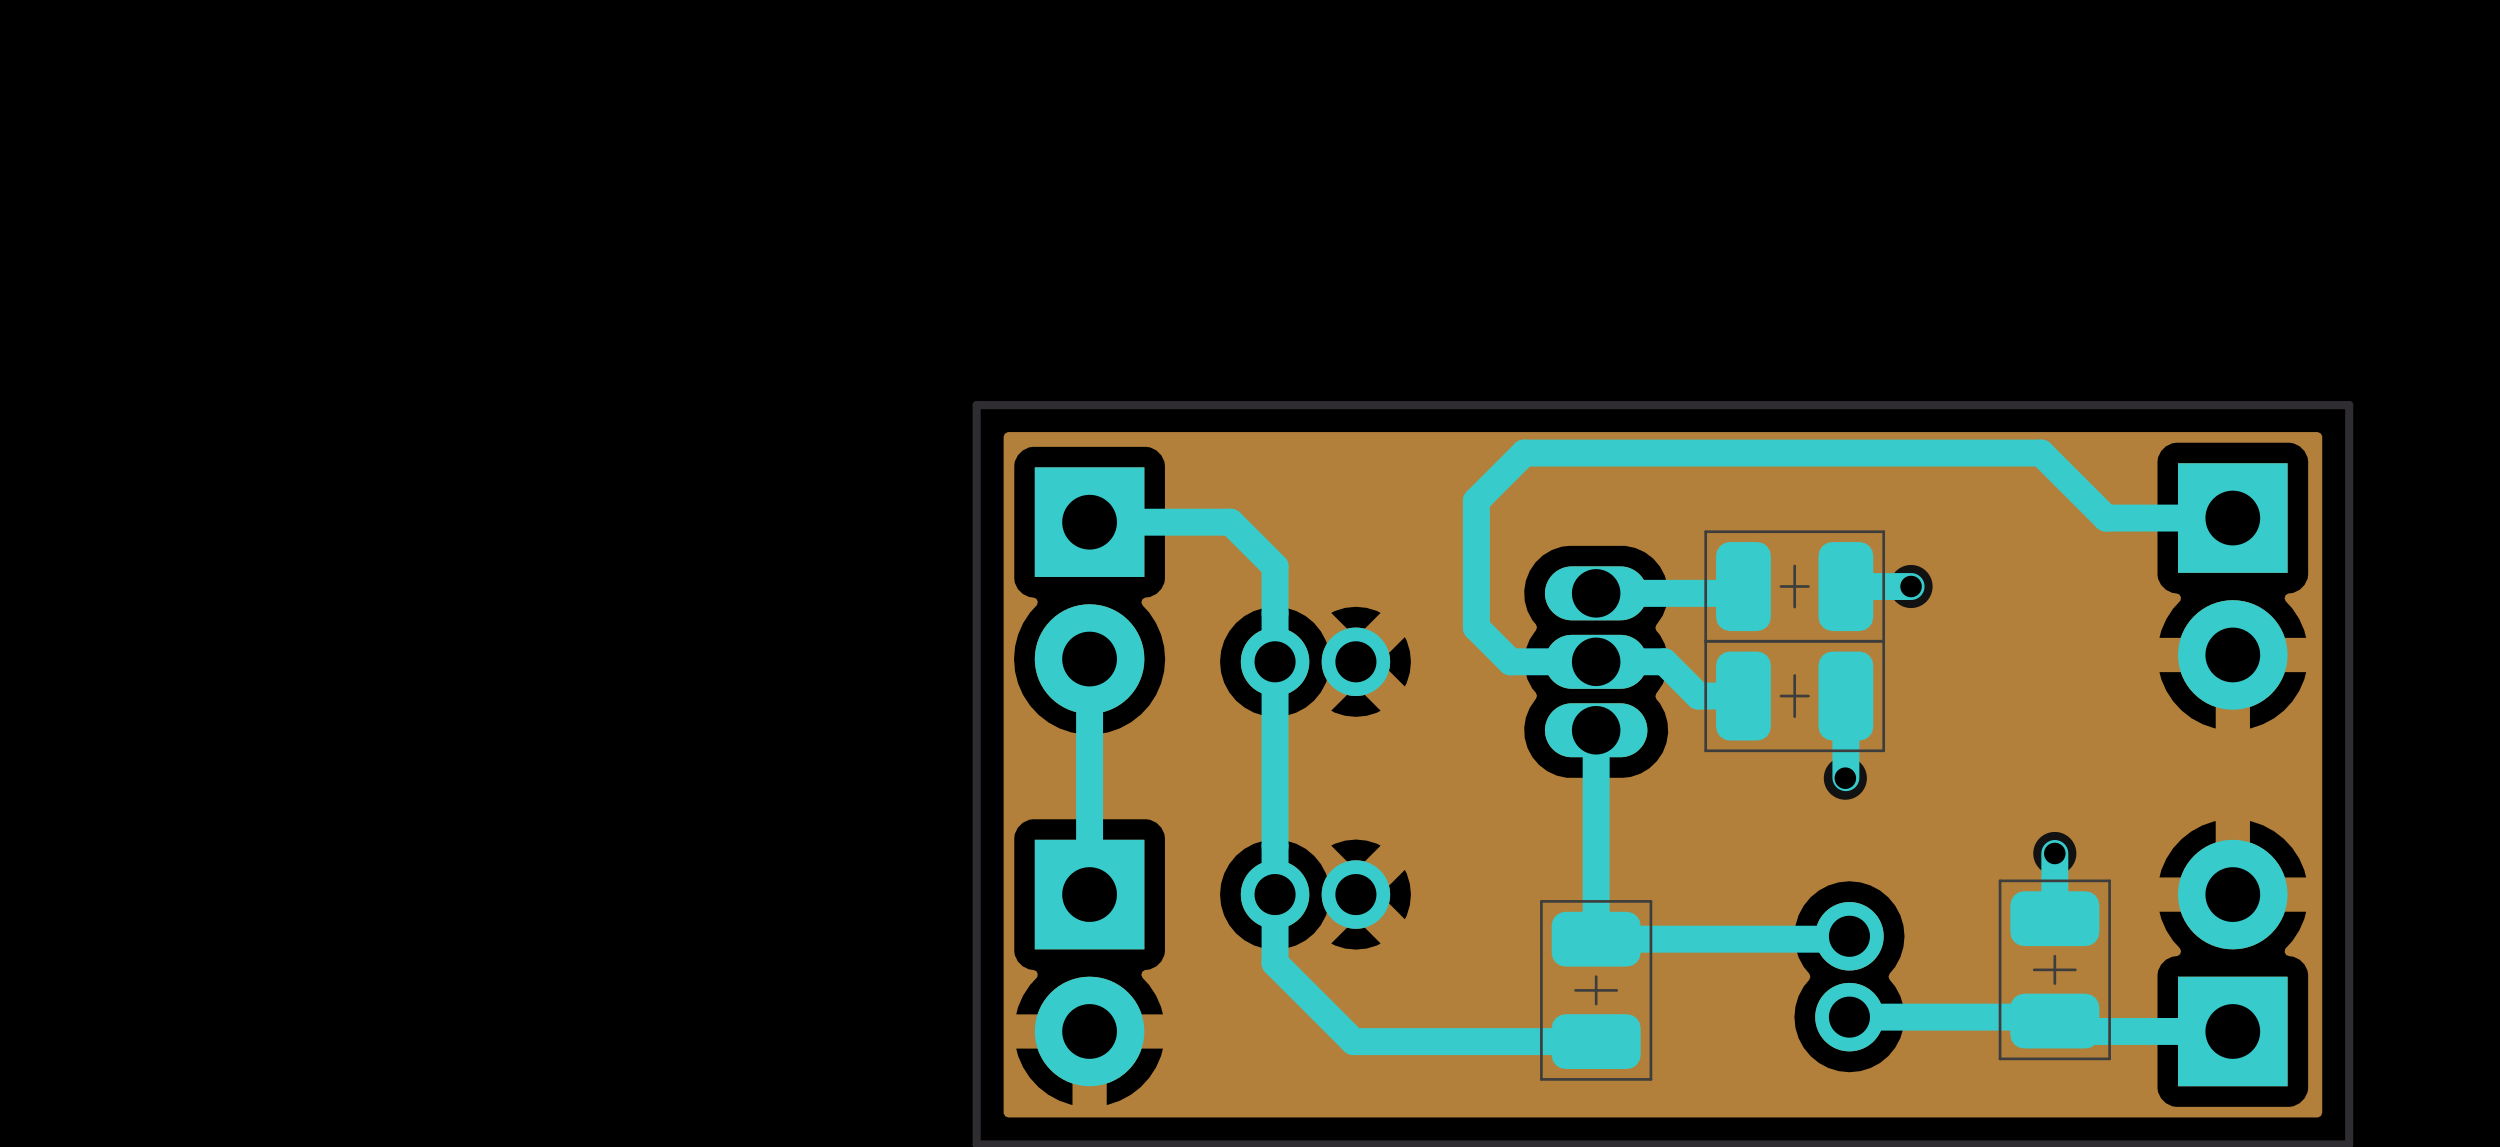 <?xml version="1.0" standalone="no"?>
 <!DOCTYPE svg PUBLIC "-//W3C//DTD SVG 1.1//EN" 
 "http://www.w3.org/Graphics/SVG/1.1/DTD/svg11.dtd"> 
<svg
  xmlns:svg="http://www.w3.org/2000/svg"
  xmlns="http://www.w3.org/2000/svg"
  xmlns:xlink="http://www.w3.org/1999/xlink"
  version="1.1"
  width="46.38mm" height="21.285mm" viewBox="0 0 46.38 21.285">
<title>SVG Image created as _autosave-working-brd.svg date 2023/09/19 10:41:46 </title>
  <desc>Image generated by PCBNEW </desc>
<g style="fill:#000000; fill-opacity:1;stroke:#000000; stroke-opacity:1;
stroke-linecap:round; stroke-linejoin:round;"
 transform="translate(0 0) scale(1 1)">
</g>
<g style="fill:#000000; fill-opacity:0.0; 
stroke:#000000; stroke-width:0; stroke-opacity:1; 
stroke-linecap:round; stroke-linejoin:round;">
</g>
<g style="fill:#000000; fill-opacity:1; 
stroke:#000000; stroke-width:0.021; stroke-opacity:1; 
stroke-linecap:round; stroke-linejoin:round;">
<rect x="-5" y="-5" width="56.381" height="31.307" rx="0" />
</g>
<g style="fill:#FFFFFF; fill-opacity:1; 
stroke:#FFFFFF; stroke-width:0.021; stroke-opacity:1; 
stroke-linecap:round; stroke-linejoin:round;">
<g >
</g>
<g style="fill:#B2803A; fill-opacity:1; 
stroke:#B2803A; stroke-width:0.021; stroke-opacity:1; 
stroke-linecap:round; stroke-linejoin:round;">
</g>
<g style="fill:#B2803A; fill-opacity:1; 
stroke:#B2803A; stroke-width:0; stroke-opacity:1; 
stroke-linecap:round; stroke-linejoin:round;">
<circle cx="23.655" cy="12.278" r="0.635" /> 
</g>
<g style="fill:#B2803A; fill-opacity:1; 
stroke:#B2803A; stroke-width:0.021; stroke-opacity:1; 
stroke-linecap:round; stroke-linejoin:round;">
</g>
<g style="fill:#B2803A; fill-opacity:1; 
stroke:#B2803A; stroke-width:0; stroke-opacity:1; 
stroke-linecap:round; stroke-linejoin:round;">
<circle cx="25.155" cy="12.278" r="0.635" /> 
</g>
<g style="fill:#B2803A; fill-opacity:1; 
stroke:#B2803A; stroke-width:0.021; stroke-opacity:1; 
stroke-linecap:round; stroke-linejoin:round;">
</g>
<g >
</g>
<g style="fill:#B2803A; fill-opacity:1; 
stroke:#B2803A; stroke-width:0.021; stroke-opacity:1; 
stroke-linecap:round; stroke-linejoin:round;">
</g>
<g style="fill:#B2803A; fill-opacity:1; 
stroke:#B2803A; stroke-width:0; stroke-opacity:1; 
stroke-linecap:round; stroke-linejoin:round;">
<circle cx="23.655" cy="16.596" r="0.635" /> 
</g>
<g style="fill:#B2803A; fill-opacity:1; 
stroke:#B2803A; stroke-width:0.021; stroke-opacity:1; 
stroke-linecap:round; stroke-linejoin:round;">
</g>
<g style="fill:#B2803A; fill-opacity:1; 
stroke:#B2803A; stroke-width:0; stroke-opacity:1; 
stroke-linecap:round; stroke-linejoin:round;">
<circle cx="25.155" cy="16.596" r="0.635" /> 
</g>
<g style="fill:#B2803A; fill-opacity:1; 
stroke:#B2803A; stroke-width:0.021; stroke-opacity:1; 
stroke-linecap:round; stroke-linejoin:round;">
</g>
<g >
</g>
<g style="fill:#B2803A; fill-opacity:1; 
stroke:#B2803A; stroke-width:0.021; stroke-opacity:1; 
stroke-linecap:round; stroke-linejoin:round;">
</g>
<g style="fill:#B2803A; fill-opacity:1; 
stroke:#B2803A; stroke-width:0; stroke-opacity:1; 
stroke-linecap:round; stroke-linejoin:round;">
<circle cx="34.311" cy="17.37" r="0.635" /> 
</g>
<g style="fill:#B2803A; fill-opacity:1; 
stroke:#B2803A; stroke-width:0.021; stroke-opacity:1; 
stroke-linecap:round; stroke-linejoin:round;">
</g>
<g style="fill:#B2803A; fill-opacity:1; 
stroke:#B2803A; stroke-width:0; stroke-opacity:1; 
stroke-linecap:round; stroke-linejoin:round;">
<circle cx="34.311" cy="18.87" r="0.635" /> 
</g>
<g style="fill:#B2803A; fill-opacity:1; 
stroke:#B2803A; stroke-width:0.021; stroke-opacity:1; 
stroke-linecap:round; stroke-linejoin:round;">
</g>
<g >
</g>
<g style="fill:#B2803A; fill-opacity:1; 
stroke:#B2803A; stroke-width:0.021; stroke-opacity:1; 
stroke-linecap:round; stroke-linejoin:round;">
</g>
<g style="fill:#B2803A; fill-opacity:1; 
stroke:#B2803A; stroke-width:0; stroke-opacity:1; 
stroke-linecap:round; stroke-linejoin:round;">
<path style="fill:#B2803A; fill-opacity:1; 
stroke:#B2803A; stroke-width:0; stroke-opacity:1; 
stroke-linecap:round; stroke-linejoin:round;fill-rule:evenodd;"
d="M 40.407,10.627
40.407,8.595
42.439,8.595
42.439,10.627
Z" /> 
<circle cx="41.423" cy="12.151" r="1.016" /> 
</g>
<g >
</g>
<g style="fill:#B2803A; fill-opacity:1; 
stroke:#B2803A; stroke-width:0; stroke-opacity:1; 
stroke-linecap:round; stroke-linejoin:round;">
<path style="fill:#B2803A; fill-opacity:1; 
stroke:#B2803A; stroke-width:0; stroke-opacity:1; 
stroke-linecap:round; stroke-linejoin:round;fill-rule:evenodd;"
d="M 19.198,10.704
19.198,8.671
21.23,8.671
21.23,10.704
Z" /> 
<circle cx="20.214" cy="12.227" r="1.016" /> 
</g>
<g >
</g>
<g style="fill:#B2803A; fill-opacity:1; 
stroke:#B2803A; stroke-width:0; stroke-opacity:1; 
stroke-linecap:round; stroke-linejoin:round;">
<path style="fill:#B2803A; fill-opacity:1; 
stroke:#B2803A; stroke-width:0; stroke-opacity:1; 
stroke-linecap:round; stroke-linejoin:round;fill-rule:evenodd;"
d="M 19.198,17.612
19.198,15.58
21.23,15.58
21.23,17.612
Z" /> 
<circle cx="20.214" cy="19.136" r="1.016" /> 
</g>
<g >
</g>
<g style="fill:#B2803A; fill-opacity:1; 
stroke:#B2803A; stroke-width:0; stroke-opacity:1; 
stroke-linecap:round; stroke-linejoin:round;">
<path style="fill:#B2803A; fill-opacity:1; 
stroke:#B2803A; stroke-width:0; stroke-opacity:1; 
stroke-linecap:round; stroke-linejoin:round;fill-rule:evenodd;"
d="M 42.439,18.12
42.439,20.152
40.407,20.152
40.407,18.12
Z" /> 
<circle cx="41.423" cy="16.596" r="1.016" /> 
</g>
<g >
</g>
<g style="fill:#B2803A; fill-opacity:1; 
stroke:#B2803A; stroke-width:0; stroke-opacity:1; 
stroke-linecap:round; stroke-linejoin:round;">
</g>
<g style="fill:#B2803A; fill-opacity:1; 
stroke:#B2803A; stroke-width:1; stroke-opacity:1; 
stroke-linecap:round; stroke-linejoin:round;">
</g>
<g style="fill:#B2803A; fill-opacity:0.0; 
stroke:#B2803A; stroke-width:1; stroke-opacity:1; 
stroke-linecap:round; stroke-linejoin:round;">
<path d="M29.162 13.548
L30.062 13.548
" />
<path d="M29.162 12.278
L30.062 12.278
" />
<path d="M29.162 11.008
L30.062 11.008
" />
</g>
<g >
</g>
<g >
</g>
<g >
</g>
<g >
</g>
<g >
</g>
<g style="fill:#121212; fill-opacity:0.0; 
stroke:#121212; stroke-width:1; stroke-opacity:1; 
stroke-linecap:round; stroke-linejoin:round;">
</g>
<g style="fill:#121212; fill-opacity:1; 
stroke:#121212; stroke-width:0; stroke-opacity:1; 
stroke-linecap:round; stroke-linejoin:round;">
<circle cx="35.454" cy="10.881" r="0.4" /> 
</g>
<g style="fill:#121212; fill-opacity:1; 
stroke:#121212; stroke-width:0.021; stroke-opacity:1; 
stroke-linecap:round; stroke-linejoin:round;">
</g>
<g style="fill:#121212; fill-opacity:1; 
stroke:#121212; stroke-width:0; stroke-opacity:1; 
stroke-linecap:round; stroke-linejoin:round;">
<circle cx="38.121" cy="15.834" r="0.4" /> 
</g>
<g style="fill:#121212; fill-opacity:1; 
stroke:#121212; stroke-width:0.021; stroke-opacity:1; 
stroke-linecap:round; stroke-linejoin:round;">
</g>
<g style="fill:#121212; fill-opacity:1; 
stroke:#121212; stroke-width:0; stroke-opacity:1; 
stroke-linecap:round; stroke-linejoin:round;">
<circle cx="34.235" cy="14.437" r="0.4" /> 
</g>
<g style="fill:#121212; fill-opacity:1; 
stroke:#121212; stroke-width:0.021; stroke-opacity:1; 
stroke-linecap:round; stroke-linejoin:round;">
</g>
<g >
</g>
<g >
</g>
<g style="fill:#B2803A; fill-opacity:1; 
stroke:#B2803A; stroke-width:0.021; stroke-opacity:1; 
stroke-linecap:round; stroke-linejoin:round;">
<g >
</g>
<g style="fill:#B2803A; fill-opacity:1; 
stroke:#B2803A; stroke-width:0; stroke-opacity:1; 
stroke-linecap:round; stroke-linejoin:round;">
<path style="fill:#B2803A; fill-opacity:1; 
stroke:#B2803A; stroke-width:0; stroke-opacity:1; 
stroke-linecap:round; stroke-linejoin:round;fill-rule:evenodd;"
d="M 43.05,8.037
43.08,8.089
43.082,8.104
43.082,20.643
43.061,20.7
43.009,20.73
42.994,20.731
18.707,20.731
18.651,20.711
18.62,20.659
18.619,20.643
18.619,17.648
18.817,17.648
18.817,17.648
18.827,17.723
18.827,17.723
18.827,17.723
18.827,17.723
18.883,17.837
18.883,17.837
18.973,17.927
18.995,17.938
19.088,17.983
19.088,17.983
19.088,17.983
19.162,17.994
19.162,17.994
19.167,17.994
19.223,18.014
19.253,18.066
19.243,18.126
19.231,18.141
19.108,18.275
19.108,18.275
18.981,18.469
18.981,18.469
18.888,18.681
18.888,18.681
18.853,18.819
18.853,18.819
19.814,18.819
19.747,18.923
19.706,19.063
19.706,19.209
19.747,19.349
19.814,19.454
18.853,19.454
18.888,19.591
18.888,19.591
18.981,19.803
18.981,19.803
19.108,19.997
19.108,19.997
19.265,20.168
19.447,20.31
19.651,20.42
19.87,20.495
19.87,20.495
19.897,20.5
19.897,19.533
19.937,19.568
20.07,19.629
20.178,19.644
20.25,19.644
20.359,19.629
20.492,19.568
20.532,19.533
20.532,20.5
20.558,20.495
20.558,20.495
20.777,20.42
20.981,20.31
21.137,20.189
40.026,20.189
40.036,20.263
40.036,20.263
40.036,20.263
40.036,20.263
40.092,20.377
40.092,20.377
40.182,20.467
40.24,20.495
40.297,20.523
40.297,20.523
40.297,20.523
40.371,20.534
40.371,20.534
42.475,20.534
42.475,20.534
42.55,20.523
42.55,20.523
42.55,20.523
42.606,20.495
42.664,20.467
42.754,20.377
42.81,20.263
42.821,20.189
42.821,18.084
42.81,18.01
42.81,18.01
42.81,18.01
42.754,17.895
42.754,17.895
42.664,17.805
42.664,17.805
42.55,17.75
42.55,17.75
42.55,17.75
42.475,17.739
42.471,17.739
42.414,17.718
42.384,17.666
42.394,17.607
42.406,17.591
42.529,17.457
42.529,17.457
42.656,17.263
42.656,17.263
42.749,17.051
42.749,17.051
42.784,16.914
41.823,16.914
41.89,16.809
41.931,16.669
41.931,16.523
41.89,16.383
41.823,16.279
42.784,16.279
42.784,16.279
42.749,16.141
42.749,16.141
42.656,15.929
42.656,15.929
42.529,15.735
42.529,15.735
42.373,15.565
42.19,15.423
41.986,15.312
41.767,15.237
41.741,15.233
41.741,16.199
41.701,16.165
41.568,16.104
41.459,16.088
41.387,16.088
41.279,16.104
41.146,16.165
41.106,16.199
41.106,15.233
41.079,15.237
41.079,15.237
40.86,15.312
40.656,15.423
40.474,15.565
40.317,15.735
40.317,15.735
40.19,15.929
40.19,15.929
40.097,16.141
40.097,16.141
40.062,16.279
40.062,16.279
41.023,16.279
40.956,16.383
40.915,16.523
40.915,16.669
40.956,16.809
41.023,16.914
40.062,16.914
40.097,17.051
40.097,17.051
40.19,17.263
40.19,17.263
40.317,17.457
40.317,17.457
40.44,17.591
40.463,17.647
40.446,17.704
40.395,17.737
40.376,17.739
40.371,17.739
40.297,17.75
40.297,17.75
40.297,17.75
40.297,17.75
40.182,17.805
40.092,17.895
40.036,18.01
40.036,18.01
40.036,18.01
40.036,18.01
40.026,18.084
40.026,20.189
21.137,20.189
21.163,20.168
21.32,19.997
21.32,19.997
21.447,19.803
21.447,19.803
21.54,19.591
21.54,19.591
21.575,19.454
20.614,19.454
20.681,19.349
20.722,19.209
20.722,19.063
20.681,18.923
20.647,18.87
33.29,18.87
33.309,19.07
33.367,19.261
33.462,19.438
33.589,19.593
33.744,19.72
33.92,19.814
34.112,19.872
34.311,19.892
34.51,19.872
34.702,19.814
34.879,19.72
35.033,19.593
35.16,19.438
35.255,19.261
35.313,19.07
35.333,18.87
35.313,18.671
35.255,18.479
35.16,18.303
35.056,18.176
35.036,18.119
35.056,18.064
35.16,17.938
35.255,17.761
35.313,17.57
35.333,17.37
35.313,17.171
35.255,16.979
35.16,16.803
35.033,16.648
34.879,16.521
34.702,16.427
34.559,16.383
34.51,16.369
34.51,16.369
34.51,16.369
34.311,16.349
34.311,16.349
34.279,16.352
34.112,16.369
34.112,16.369
34.112,16.369
33.92,16.427
33.92,16.427
33.744,16.521
33.589,16.648
33.589,16.648
33.462,16.803
33.367,16.979
33.367,16.979
33.309,17.171
33.309,17.171
33.309,17.171
33.29,17.37
33.309,17.57
33.367,17.761
33.439,17.895
33.462,17.938
33.566,18.064
33.586,18.121
33.566,18.176
33.462,18.303
33.367,18.479
33.367,18.479
33.309,18.671
33.309,18.671
33.309,18.671
33.29,18.87
20.647,18.87
20.614,18.819
21.575,18.819
21.575,18.819
21.54,18.681
21.54,18.681
21.447,18.469
21.447,18.469
21.32,18.275
21.32,18.275
21.197,18.141
21.174,18.086
21.192,18.028
21.242,17.996
21.262,17.994
21.266,17.994
21.266,17.994
21.34,17.983
21.34,17.983
21.34,17.983
21.376,17.965
21.455,17.927
21.545,17.837
21.601,17.723
21.612,17.648
21.612,16.596
22.634,16.596
22.653,16.796
22.653,16.796
22.653,16.796
22.655,16.803
22.711,16.987
22.806,17.164
22.933,17.319
23.088,17.445
23.264,17.54
23.456,17.598
23.655,17.618
23.854,17.598
24.046,17.54
24.114,17.503
24.697,17.503
24.764,17.54
24.956,17.598
25.155,17.617
25.354,17.598
25.546,17.54
25.613,17.503
25.155,17.045
24.697,17.503
24.114,17.503
24.223,17.445
24.377,17.319
24.504,17.164
24.599,16.987
24.657,16.796
24.67,16.66
24.685,16.628
24.77,16.628
24.801,16.751
24.871,16.858
24.971,16.936
25.091,16.977
25.187,16.977
25.28,16.962
25.392,16.901
25.479,16.808
25.529,16.691
25.537,16.596
25.604,16.596
26.062,17.054
26.098,16.987
26.156,16.795
26.176,16.596
26.156,16.397
26.098,16.206
26.098,16.206
26.062,16.138
25.604,16.596
25.537,16.596
25.54,16.564
25.509,16.441
25.439,16.335
25.339,16.256
25.219,16.215
25.123,16.215
25.03,16.231
24.918,16.291
24.832,16.385
24.781,16.501
24.77,16.628
24.685,16.628
24.695,16.607
24.706,16.596
24.695,16.586
24.67,16.532
24.657,16.397
24.599,16.205
24.504,16.029
24.377,15.874
24.223,15.747
24.114,15.689
24.697,15.689
25.155,16.147
25.613,15.689
25.546,15.653
25.354,15.595
25.155,15.575
24.956,15.595
24.764,15.653
24.697,15.689
24.114,15.689
24.046,15.653
23.933,15.618
23.854,15.595
23.854,15.595
23.854,15.595
23.655,15.575
23.655,15.575
23.623,15.578
23.456,15.595
23.456,15.595
23.456,15.595
23.264,15.653
23.264,15.653
23.088,15.747
22.933,15.874
22.933,15.874
22.806,16.029
22.711,16.205
22.711,16.205
22.653,16.397
22.653,16.397
22.653,16.397
22.634,16.596
21.612,16.596
21.612,15.544
21.601,15.47
21.601,15.47
21.601,15.47
21.545,15.355
21.545,15.355
21.455,15.265
21.455,15.265
21.34,15.21
21.34,15.21
21.34,15.21
21.266,15.199
19.162,15.199
19.088,15.21
19.088,15.21
19.088,15.21
19.088,15.21
18.973,15.265
18.883,15.355
18.827,15.47
18.827,15.47
18.817,15.544
18.817,17.648
18.619,17.648
18.619,12.227
18.812,12.227
18.831,12.458
18.831,12.458
18.888,12.683
18.888,12.683
18.962,12.853
18.981,12.895
18.981,12.895
19.108,13.089
19.108,13.089
19.23,13.222
19.264,13.259
19.447,13.401
19.651,13.512
19.87,13.587
19.87,13.587
19.87,13.587
20.098,13.625
20.098,13.625
20.33,13.625
20.558,13.587
20.558,13.587
20.558,13.587
20.777,13.512
20.798,13.5
28.277,13.5
28.287,13.692
28.338,13.876
28.338,13.877
28.428,14.046
28.428,14.046
28.552,14.192
28.705,14.308
28.879,14.389
29.066,14.43
29.066,14.43
30.11,14.43
30.11,14.43
30.253,14.414
30.434,14.353
30.599,14.254
30.738,14.122
30.846,13.964
30.916,13.786
30.948,13.596
30.937,13.405
30.886,13.22
30.886,13.22
30.886,13.22
30.796,13.051
30.731,12.974
30.71,12.917
30.73,12.861
30.737,12.853
30.738,12.852
30.846,12.694
30.916,12.515
30.948,12.326
30.937,12.135
30.886,11.95
30.886,11.95
30.886,11.95
30.796,11.781
30.731,11.704
30.71,11.647
30.73,11.591
30.737,11.583
30.738,11.582
30.846,11.424
30.916,11.245
30.948,11.056
30.937,10.865
30.886,10.68
30.886,10.68
30.886,10.68
30.877,10.664
40.026,10.664
40.028,10.68
40.036,10.738
40.036,10.738
40.036,10.738
40.036,10.738
40.092,10.852
40.092,10.852
40.182,10.942
40.242,10.971
40.297,10.998
40.297,10.998
40.297,10.998
40.371,11.009
40.371,11.009
40.376,11.009
40.432,11.029
40.462,11.081
40.452,11.141
40.44,11.156
40.317,11.29
40.317,11.29
40.19,11.484
40.19,11.484
40.097,11.696
40.097,11.696
40.062,11.834
40.062,11.834
41.023,11.834
40.956,11.938
40.915,12.078
40.915,12.224
40.956,12.364
41.023,12.469
40.062,12.469
40.097,12.606
40.097,12.606
40.19,12.818
40.19,12.818
40.317,13.012
40.317,13.012
40.474,13.183
40.656,13.325
40.86,13.435
41.079,13.51
41.079,13.51
41.106,13.515
41.106,12.548
41.146,12.583
41.279,12.644
41.387,12.659
41.459,12.659
41.568,12.644
41.701,12.583
41.741,12.548
41.741,13.515
41.767,13.51
41.986,13.435
42.19,13.325
42.373,13.183
42.529,13.012
42.529,13.012
42.656,12.818
42.656,12.818
42.749,12.606
42.749,12.606
42.784,12.469
41.823,12.469
41.89,12.364
41.931,12.224
41.931,12.078
41.89,11.938
41.823,11.834
42.784,11.834
42.784,11.834
42.749,11.696
42.749,11.696
42.656,11.484
42.656,11.484
42.529,11.29
42.529,11.29
42.406,11.156
42.383,11.101
42.401,11.043
42.451,11.011
42.471,11.009
42.475,11.009
42.475,11.009
42.55,10.998
42.55,10.998
42.55,10.998
42.585,10.98
42.664,10.942
42.754,10.852
42.794,10.771
42.81,10.738
42.81,10.738
42.81,10.738
42.821,10.664
42.821,8.559
42.81,8.485
42.81,8.485
42.81,8.485
42.754,8.37
42.754,8.37
42.664,8.28
42.664,8.28
42.55,8.225
42.55,8.225
42.55,8.225
42.475,8.214
40.371,8.214
40.297,8.225
40.297,8.225
40.297,8.225
40.297,8.225
40.182,8.28
40.092,8.37
40.036,8.485
40.036,8.485
40.036,8.485
40.036,8.485
40.026,8.559
40.026,8.559
40.026,10.664
40.026,10.664
30.877,10.664
30.796,10.511
30.672,10.364
30.672,10.364
30.519,10.248
30.519,10.248
30.345,10.168
30.345,10.168
30.158,10.127
29.114,10.127
28.971,10.142
28.971,10.142
28.79,10.204
28.79,10.204
28.625,10.302
28.486,10.434
28.379,10.593
28.308,10.771
28.308,10.771
28.277,10.96
28.287,11.152
28.338,11.336
28.338,11.336
28.428,11.506
28.494,11.583
28.515,11.639
28.494,11.696
28.487,11.704
28.486,11.704
28.486,11.704
28.379,11.863
28.308,12.041
28.308,12.041
28.277,12.23
28.287,12.422
28.338,12.606
28.338,12.607
28.428,12.776
28.494,12.853
28.515,12.909
28.494,12.966
28.487,12.973
28.486,12.974
28.486,12.974
28.379,13.133
28.308,13.311
28.308,13.311
28.277,13.5
20.798,13.5
20.981,13.401
21.164,13.259
21.321,13.089
21.447,12.895
21.54,12.683
21.597,12.458
21.612,12.278
22.634,12.278
22.653,12.477
22.711,12.669
22.806,12.846
22.933,13.001
23.088,13.127
23.264,13.222
23.456,13.28
23.655,13.3
23.854,13.28
24.046,13.222
24.114,13.185
24.697,13.185
24.764,13.222
24.956,13.28
25.155,13.299
25.354,13.28
25.546,13.222
25.613,13.185
25.155,12.727
24.697,13.185
24.114,13.185
24.223,13.127
24.377,13.001
24.504,12.846
24.599,12.669
24.657,12.477
24.67,12.342
24.685,12.31
24.77,12.31
24.801,12.433
24.871,12.54
24.971,12.618
25.091,12.659
25.187,12.659
25.28,12.644
25.392,12.583
25.479,12.489
25.529,12.373
25.537,12.278
25.604,12.278
26.062,12.736
26.098,12.669
26.156,12.477
26.176,12.278
26.156,12.079
26.098,11.888
26.098,11.888
26.062,11.82
25.604,12.278
25.537,12.278
25.54,12.246
25.509,12.123
25.439,12.017
25.339,11.938
25.219,11.897
25.123,11.897
25.03,11.913
24.918,11.973
24.832,12.067
24.781,12.183
24.77,12.31
24.685,12.31
24.695,12.289
24.706,12.278
24.695,12.268
24.67,12.214
24.657,12.079
24.599,11.887
24.504,11.711
24.377,11.556
24.223,11.429
24.114,11.371
24.697,11.371
25.155,11.829
25.613,11.371
25.546,11.335
25.354,11.277
25.155,11.257
24.956,11.277
24.764,11.335
24.697,11.371
24.114,11.371
24.046,11.335
23.9,11.29
23.854,11.277
23.854,11.277
23.854,11.277
23.655,11.257
23.655,11.257
23.623,11.26
23.456,11.277
23.456,11.277
23.456,11.277
23.264,11.335
23.264,11.335
23.088,11.429
22.933,11.556
22.933,11.556
22.806,11.711
22.711,11.887
22.711,11.887
22.653,12.079
22.653,12.079
22.653,12.079
22.634,12.278
21.612,12.278
21.616,12.227
21.597,11.997
21.585,11.95
21.54,11.772
21.54,11.772
21.507,11.696
21.447,11.56
21.398,11.484
21.321,11.366
21.321,11.366
21.198,11.232
21.174,11.177
21.192,11.12
21.243,11.087
21.262,11.085
21.266,11.085
21.266,11.085
21.34,11.074
21.34,11.074
21.34,11.074
21.377,11.056
21.455,11.018
21.545,10.928
21.601,10.814
21.612,10.74
21.612,8.635
21.601,8.561
21.601,8.561
21.601,8.561
21.545,8.447
21.545,8.447
21.455,8.357
21.455,8.357
21.34,8.301
21.34,8.301
21.34,8.301
21.266,8.29
19.162,8.29
19.088,8.301
19.088,8.301
19.088,8.301
19.088,8.301
18.973,8.357
18.883,8.447
18.827,8.561
18.827,8.561
18.817,8.635
18.817,10.74
18.817,10.74
18.827,10.814
18.827,10.814
18.827,10.814
18.827,10.814
18.883,10.928
18.883,10.928
18.973,11.018
18.996,11.029
19.088,11.074
19.088,11.074
19.088,11.074
19.162,11.085
19.166,11.085
19.223,11.105
19.253,11.158
19.242,11.217
19.231,11.232
19.108,11.366
19.108,11.366
18.981,11.56
18.981,11.56
18.888,11.772
18.888,11.772
18.831,11.997
18.831,11.997
18.812,12.227
18.619,12.227
18.619,8.104
18.64,8.048
18.692,8.018
18.707,8.016
42.994,8.016
Z" /> 
</g>
</g>
</g>
<g style="fill:#000000; fill-opacity:1; 
stroke:#000000; stroke-width:0; stroke-opacity:1; 
stroke-linecap:round; stroke-linejoin:round;">
<circle cx="35.454" cy="10.881" r="0.2" /> 
</g>
<g style="fill:#000000; fill-opacity:1; 
stroke:#000000; stroke-width:0.021; stroke-opacity:1; 
stroke-linecap:round; stroke-linejoin:round;">
</g>
<g style="fill:#000000; fill-opacity:1; 
stroke:#000000; stroke-width:0; stroke-opacity:1; 
stroke-linecap:round; stroke-linejoin:round;">
<circle cx="38.121" cy="15.834" r="0.2" /> 
</g>
<g style="fill:#000000; fill-opacity:1; 
stroke:#000000; stroke-width:0.021; stroke-opacity:1; 
stroke-linecap:round; stroke-linejoin:round;">
</g>
<g style="fill:#000000; fill-opacity:1; 
stroke:#000000; stroke-width:0; stroke-opacity:1; 
stroke-linecap:round; stroke-linejoin:round;">
<circle cx="34.235" cy="14.437" r="0.2" /> 
</g>
<g style="fill:#000000; fill-opacity:1; 
stroke:#000000; stroke-width:0.021; stroke-opacity:1; 
stroke-linecap:round; stroke-linejoin:round;">
</g>
<g style="fill:#000000; fill-opacity:1; 
stroke:#000000; stroke-width:0; stroke-opacity:1; 
stroke-linecap:round; stroke-linejoin:round;">
<circle cx="23.655" cy="12.278" r="0.381" /> 
</g>
<g style="fill:#000000; fill-opacity:1; 
stroke:#000000; stroke-width:0.021; stroke-opacity:1; 
stroke-linecap:round; stroke-linejoin:round;">
</g>
<g style="fill:#000000; fill-opacity:1; 
stroke:#000000; stroke-width:0; stroke-opacity:1; 
stroke-linecap:round; stroke-linejoin:round;">
<circle cx="25.155" cy="12.278" r="0.381" /> 
</g>
<g style="fill:#000000; fill-opacity:1; 
stroke:#000000; stroke-width:0.021; stroke-opacity:1; 
stroke-linecap:round; stroke-linejoin:round;">
</g>
<g style="fill:#000000; fill-opacity:1; 
stroke:#000000; stroke-width:0; stroke-opacity:1; 
stroke-linecap:round; stroke-linejoin:round;">
<circle cx="23.655" cy="16.596" r="0.381" /> 
</g>
<g style="fill:#000000; fill-opacity:1; 
stroke:#000000; stroke-width:0.021; stroke-opacity:1; 
stroke-linecap:round; stroke-linejoin:round;">
</g>
<g style="fill:#000000; fill-opacity:1; 
stroke:#000000; stroke-width:0; stroke-opacity:1; 
stroke-linecap:round; stroke-linejoin:round;">
<circle cx="25.155" cy="16.596" r="0.381" /> 
</g>
<g style="fill:#000000; fill-opacity:1; 
stroke:#000000; stroke-width:0.021; stroke-opacity:1; 
stroke-linecap:round; stroke-linejoin:round;">
</g>
<g style="fill:#000000; fill-opacity:1; 
stroke:#000000; stroke-width:0; stroke-opacity:1; 
stroke-linecap:round; stroke-linejoin:round;">
<circle cx="34.311" cy="17.37" r="0.381" /> 
</g>
<g style="fill:#000000; fill-opacity:1; 
stroke:#000000; stroke-width:0.021; stroke-opacity:1; 
stroke-linecap:round; stroke-linejoin:round;">
</g>
<g style="fill:#000000; fill-opacity:1; 
stroke:#000000; stroke-width:0; stroke-opacity:1; 
stroke-linecap:round; stroke-linejoin:round;">
<circle cx="34.311" cy="18.87" r="0.381" /> 
</g>
<g style="fill:#000000; fill-opacity:1; 
stroke:#000000; stroke-width:0.021; stroke-opacity:1; 
stroke-linecap:round; stroke-linejoin:round;">
</g>
<g style="fill:#000000; fill-opacity:1; 
stroke:#000000; stroke-width:0; stroke-opacity:1; 
stroke-linecap:round; stroke-linejoin:round;">
<circle cx="41.423" cy="9.611" r="0.508" /> 
</g>
<g style="fill:#000000; fill-opacity:1; 
stroke:#000000; stroke-width:0.021; stroke-opacity:1; 
stroke-linecap:round; stroke-linejoin:round;">
</g>
<g style="fill:#000000; fill-opacity:1; 
stroke:#000000; stroke-width:0; stroke-opacity:1; 
stroke-linecap:round; stroke-linejoin:round;">
<circle cx="41.423" cy="12.151" r="0.508" /> 
</g>
<g style="fill:#000000; fill-opacity:1; 
stroke:#000000; stroke-width:0.021; stroke-opacity:1; 
stroke-linecap:round; stroke-linejoin:round;">
</g>
<g style="fill:#000000; fill-opacity:1; 
stroke:#000000; stroke-width:0; stroke-opacity:1; 
stroke-linecap:round; stroke-linejoin:round;">
<circle cx="20.214" cy="9.688" r="0.508" /> 
</g>
<g style="fill:#000000; fill-opacity:1; 
stroke:#000000; stroke-width:0.021; stroke-opacity:1; 
stroke-linecap:round; stroke-linejoin:round;">
</g>
<g style="fill:#000000; fill-opacity:1; 
stroke:#000000; stroke-width:0; stroke-opacity:1; 
stroke-linecap:round; stroke-linejoin:round;">
<circle cx="20.214" cy="12.227" r="0.508" /> 
</g>
<g style="fill:#000000; fill-opacity:1; 
stroke:#000000; stroke-width:0.021; stroke-opacity:1; 
stroke-linecap:round; stroke-linejoin:round;">
</g>
<g style="fill:#000000; fill-opacity:1; 
stroke:#000000; stroke-width:0; stroke-opacity:1; 
stroke-linecap:round; stroke-linejoin:round;">
<circle cx="20.214" cy="16.596" r="0.508" /> 
</g>
<g style="fill:#000000; fill-opacity:1; 
stroke:#000000; stroke-width:0.021; stroke-opacity:1; 
stroke-linecap:round; stroke-linejoin:round;">
</g>
<g style="fill:#000000; fill-opacity:1; 
stroke:#000000; stroke-width:0; stroke-opacity:1; 
stroke-linecap:round; stroke-linejoin:round;">
<circle cx="20.214" cy="19.136" r="0.508" /> 
</g>
<g style="fill:#000000; fill-opacity:1; 
stroke:#000000; stroke-width:0.021; stroke-opacity:1; 
stroke-linecap:round; stroke-linejoin:round;">
</g>
<g style="fill:#000000; fill-opacity:1; 
stroke:#000000; stroke-width:0; stroke-opacity:1; 
stroke-linecap:round; stroke-linejoin:round;">
<circle cx="41.423" cy="19.136" r="0.508" /> 
</g>
<g style="fill:#000000; fill-opacity:1; 
stroke:#000000; stroke-width:0.021; stroke-opacity:1; 
stroke-linecap:round; stroke-linejoin:round;">
</g>
<g style="fill:#000000; fill-opacity:1; 
stroke:#000000; stroke-width:0; stroke-opacity:1; 
stroke-linecap:round; stroke-linejoin:round;">
<circle cx="41.423" cy="16.596" r="0.508" /> 
</g>
<g style="fill:#000000; fill-opacity:1; 
stroke:#000000; stroke-width:0.021; stroke-opacity:1; 
stroke-linecap:round; stroke-linejoin:round;">
</g>
<g style="fill:#000000; fill-opacity:1; 
stroke:#000000; stroke-width:0; stroke-opacity:1; 
stroke-linecap:round; stroke-linejoin:round;">
<circle cx="29.612" cy="13.548" r="0.45" /> 
</g>
<g style="fill:#000000; fill-opacity:1; 
stroke:#000000; stroke-width:0.021; stroke-opacity:1; 
stroke-linecap:round; stroke-linejoin:round;">
</g>
<g style="fill:#000000; fill-opacity:1; 
stroke:#000000; stroke-width:0; stroke-opacity:1; 
stroke-linecap:round; stroke-linejoin:round;">
<circle cx="29.612" cy="12.278" r="0.45" /> 
</g>
<g style="fill:#000000; fill-opacity:1; 
stroke:#000000; stroke-width:0.021; stroke-opacity:1; 
stroke-linecap:round; stroke-linejoin:round;">
</g>
<g style="fill:#000000; fill-opacity:1; 
stroke:#000000; stroke-width:0; stroke-opacity:1; 
stroke-linecap:round; stroke-linejoin:round;">
<circle cx="29.612" cy="11.008" r="0.45" /> 
</g>
<g style="fill:#000000; fill-opacity:1; 
stroke:#000000; stroke-width:0.021; stroke-opacity:1; 
stroke-linecap:round; stroke-linejoin:round;">
</g>
<g style="fill:#FFFFFF; fill-opacity:1; 
stroke:#FFFFFF; stroke-width:0.021; stroke-opacity:1; 
stroke-linecap:round; stroke-linejoin:round;">
<g >
</g>
<g style="fill:#37CBCB; fill-opacity:1; 
stroke:#37CBCB; stroke-width:0.021; stroke-opacity:1; 
stroke-linecap:round; stroke-linejoin:round;">
</g>
<g style="fill:#37CBCB; fill-opacity:1; 
stroke:#37CBCB; stroke-width:0; stroke-opacity:1; 
stroke-linecap:round; stroke-linejoin:round;">
<circle cx="23.655" cy="12.278" r="0.635" /> 
</g>
<g style="fill:#37CBCB; fill-opacity:1; 
stroke:#37CBCB; stroke-width:0.021; stroke-opacity:1; 
stroke-linecap:round; stroke-linejoin:round;">
</g>
<g style="fill:#37CBCB; fill-opacity:1; 
stroke:#37CBCB; stroke-width:0; stroke-opacity:1; 
stroke-linecap:round; stroke-linejoin:round;">
<circle cx="25.155" cy="12.278" r="0.635" /> 
</g>
<g style="fill:#37CBCB; fill-opacity:1; 
stroke:#37CBCB; stroke-width:0.021; stroke-opacity:1; 
stroke-linecap:round; stroke-linejoin:round;">
</g>
<g >
</g>
<g style="fill:#37CBCB; fill-opacity:1; 
stroke:#37CBCB; stroke-width:0.021; stroke-opacity:1; 
stroke-linecap:round; stroke-linejoin:round;">
</g>
<g style="fill:#37CBCB; fill-opacity:1; 
stroke:#37CBCB; stroke-width:0; stroke-opacity:1; 
stroke-linecap:round; stroke-linejoin:round;">
<circle cx="23.655" cy="16.596" r="0.635" /> 
</g>
<g style="fill:#37CBCB; fill-opacity:1; 
stroke:#37CBCB; stroke-width:0.021; stroke-opacity:1; 
stroke-linecap:round; stroke-linejoin:round;">
</g>
<g style="fill:#37CBCB; fill-opacity:1; 
stroke:#37CBCB; stroke-width:0; stroke-opacity:1; 
stroke-linecap:round; stroke-linejoin:round;">
<circle cx="25.155" cy="16.596" r="0.635" /> 
</g>
<g style="fill:#37CBCB; fill-opacity:1; 
stroke:#37CBCB; stroke-width:0.021; stroke-opacity:1; 
stroke-linecap:round; stroke-linejoin:round;">
</g>
<g >
</g>
<g style="fill:#37CBCB; fill-opacity:1; 
stroke:#37CBCB; stroke-width:0.021; stroke-opacity:1; 
stroke-linecap:round; stroke-linejoin:round;">
</g>
<g style="fill:#37CBCB; fill-opacity:1; 
stroke:#37CBCB; stroke-width:0; stroke-opacity:1; 
stroke-linecap:round; stroke-linejoin:round;">
<circle cx="34.311" cy="17.37" r="0.635" /> 
</g>
<g style="fill:#37CBCB; fill-opacity:1; 
stroke:#37CBCB; stroke-width:0.021; stroke-opacity:1; 
stroke-linecap:round; stroke-linejoin:round;">
</g>
<g style="fill:#37CBCB; fill-opacity:1; 
stroke:#37CBCB; stroke-width:0; stroke-opacity:1; 
stroke-linecap:round; stroke-linejoin:round;">
<circle cx="34.311" cy="18.87" r="0.635" /> 
</g>
<g style="fill:#37CBCB; fill-opacity:1; 
stroke:#37CBCB; stroke-width:0.021; stroke-opacity:1; 
stroke-linecap:round; stroke-linejoin:round;">
</g>
<g >
</g>
<g style="fill:#37CBCB; fill-opacity:1; 
stroke:#37CBCB; stroke-width:0.021; stroke-opacity:1; 
stroke-linecap:round; stroke-linejoin:round;">
</g>
<g style="fill:#37CBCB; fill-opacity:1; 
stroke:#37CBCB; stroke-width:0; stroke-opacity:1; 
stroke-linecap:round; stroke-linejoin:round;">
<path style="fill:#37CBCB; fill-opacity:1; 
stroke:#37CBCB; stroke-width:0; stroke-opacity:1; 
stroke-linecap:round; stroke-linejoin:round;fill-rule:evenodd;"
d="M 40.407,10.627
40.407,8.595
42.439,8.595
42.439,10.627
Z" /> 
<circle cx="41.423" cy="12.151" r="1.016" /> 
</g>
<g >
</g>
<g style="fill:#37CBCB; fill-opacity:1; 
stroke:#37CBCB; stroke-width:0; stroke-opacity:1; 
stroke-linecap:round; stroke-linejoin:round;">
<path style="fill:#37CBCB; fill-opacity:1; 
stroke:#37CBCB; stroke-width:0; stroke-opacity:1; 
stroke-linecap:round; stroke-linejoin:round;fill-rule:evenodd;"
d="M 19.198,10.704
19.198,8.671
21.23,8.671
21.23,10.704
Z" /> 
<circle cx="20.214" cy="12.227" r="1.016" /> 
</g>
<g >
</g>
<g style="fill:#37CBCB; fill-opacity:1; 
stroke:#37CBCB; stroke-width:0; stroke-opacity:1; 
stroke-linecap:round; stroke-linejoin:round;">
<path style="fill:#37CBCB; fill-opacity:1; 
stroke:#37CBCB; stroke-width:0; stroke-opacity:1; 
stroke-linecap:round; stroke-linejoin:round;fill-rule:evenodd;"
d="M 19.198,17.612
19.198,15.58
21.23,15.58
21.23,17.612
Z" /> 
<circle cx="20.214" cy="19.136" r="1.016" /> 
</g>
<g >
</g>
<g style="fill:#37CBCB; fill-opacity:1; 
stroke:#37CBCB; stroke-width:0; stroke-opacity:1; 
stroke-linecap:round; stroke-linejoin:round;">
<path style="fill:#37CBCB; fill-opacity:1; 
stroke:#37CBCB; stroke-width:0; stroke-opacity:1; 
stroke-linecap:round; stroke-linejoin:round;fill-rule:evenodd;"
d="M 42.439,18.12
42.439,20.152
40.407,20.152
40.407,18.12
Z" /> 
<circle cx="41.423" cy="16.596" r="1.016" /> 
</g>
<g >
</g>
<g style="fill:#37CBCB; fill-opacity:1; 
stroke:#37CBCB; stroke-width:0; stroke-opacity:1; 
stroke-linecap:round; stroke-linejoin:round;">
</g>
<g style="fill:#37CBCB; fill-opacity:1; 
stroke:#37CBCB; stroke-width:1; stroke-opacity:1; 
stroke-linecap:round; stroke-linejoin:round;">
</g>
<g style="fill:#37CBCB; fill-opacity:0.0; 
stroke:#37CBCB; stroke-width:1; stroke-opacity:1; 
stroke-linecap:round; stroke-linejoin:round;">
<path d="M29.162 13.548
L30.062 13.548
" />
<path d="M29.162 12.278
L30.062 12.278
" />
<path d="M29.162 11.008
L30.062 11.008
" />
</g>
<g >
</g>
<g style="fill:#37CBCB; fill-opacity:0.0; 
stroke:#37CBCB; stroke-width:1; stroke-opacity:1; 
stroke-linecap:round; stroke-linejoin:round;">
</g>
<g style="fill:#37CBCB; fill-opacity:0.0; 
stroke:#37CBCB; stroke-width:0; stroke-opacity:1; 
stroke-linecap:round; stroke-linejoin:round;">
</g>
<g style="fill:#37CBCB; fill-opacity:1; 
stroke:#37CBCB; stroke-width:0; stroke-opacity:1; 
stroke-linecap:round; stroke-linejoin:round;">
<path style="fill:#37CBCB; fill-opacity:1; 
stroke:#37CBCB; stroke-width:0; stroke-opacity:1; 
stroke-linecap:round; stroke-linejoin:round;fill-rule:evenodd;"
d="M 31.837,12.342
31.856,12.245
31.912,12.162
31.994,12.107
32.091,12.088
32.599,12.088
32.696,12.107
32.779,12.162
32.834,12.245
32.853,12.342
32.853,13.485
32.834,13.582
32.779,13.664
32.696,13.719
32.599,13.739
32.091,13.739
31.994,13.719
31.912,13.664
31.856,13.582
31.837,13.485
Z" /> 
<path style="fill:#37CBCB; fill-opacity:1; 
stroke:#37CBCB; stroke-width:0; stroke-opacity:1; 
stroke-linecap:round; stroke-linejoin:round;fill-rule:evenodd;"
d="M 33.737,12.342
33.756,12.245
33.812,12.162
33.894,12.107
33.991,12.088
34.499,12.088
34.596,12.107
34.679,12.162
34.734,12.245
34.753,12.342
34.753,13.485
34.734,13.582
34.679,13.664
34.596,13.719
34.499,13.739
33.991,13.739
33.894,13.719
33.812,13.664
33.756,13.582
33.737,13.485
Z" /> 
</g>
<g >
</g>
<g style="fill:#37CBCB; fill-opacity:1; 
stroke:#37CBCB; stroke-width:0; stroke-opacity:1; 
stroke-linecap:round; stroke-linejoin:round;">
<path style="fill:#37CBCB; fill-opacity:1; 
stroke:#37CBCB; stroke-width:0; stroke-opacity:1; 
stroke-linecap:round; stroke-linejoin:round;fill-rule:evenodd;"
d="M 29.041,19.832
28.943,19.813
28.861,19.758
28.806,19.675
28.787,19.578
28.787,19.07
28.806,18.973
28.861,18.891
28.943,18.836
29.041,18.816
30.184,18.816
30.281,18.836
30.363,18.891
30.418,18.973
30.438,19.07
30.438,19.578
30.418,19.675
30.363,19.758
30.281,19.813
30.184,19.832
Z" /> 
<path style="fill:#37CBCB; fill-opacity:1; 
stroke:#37CBCB; stroke-width:0; stroke-opacity:1; 
stroke-linecap:round; stroke-linejoin:round;fill-rule:evenodd;"
d="M 29.041,17.932
28.943,17.913
28.861,17.858
28.806,17.776
28.787,17.678
28.787,17.17
28.806,17.073
28.861,16.991
28.943,16.936
29.041,16.916
30.184,16.916
30.281,16.936
30.363,16.991
30.418,17.073
30.438,17.17
30.438,17.678
30.418,17.776
30.363,17.858
30.281,17.913
30.184,17.932
Z" /> 
</g>
<g >
</g>
<g style="fill:#37CBCB; fill-opacity:1; 
stroke:#37CBCB; stroke-width:0; stroke-opacity:1; 
stroke-linecap:round; stroke-linejoin:round;">
<path style="fill:#37CBCB; fill-opacity:1; 
stroke:#37CBCB; stroke-width:0; stroke-opacity:1; 
stroke-linecap:round; stroke-linejoin:round;fill-rule:evenodd;"
d="M 31.837,10.31
31.856,10.213
31.912,10.13
31.994,10.075
32.091,10.056
32.599,10.056
32.696,10.075
32.779,10.13
32.834,10.213
32.853,10.31
32.853,11.453
32.834,11.55
32.779,11.632
32.696,11.687
32.599,11.707
32.091,11.707
31.994,11.687
31.912,11.632
31.856,11.55
31.837,11.453
Z" /> 
<path style="fill:#37CBCB; fill-opacity:1; 
stroke:#37CBCB; stroke-width:0; stroke-opacity:1; 
stroke-linecap:round; stroke-linejoin:round;fill-rule:evenodd;"
d="M 33.737,10.31
33.756,10.213
33.812,10.13
33.894,10.075
33.991,10.056
34.499,10.056
34.596,10.075
34.679,10.13
34.734,10.213
34.753,10.31
34.753,11.453
34.734,11.55
34.679,11.632
34.596,11.687
34.499,11.707
33.991,11.707
33.894,11.687
33.812,11.632
33.756,11.55
33.737,11.453
Z" /> 
</g>
<g >
</g>
<g style="fill:#37CBCB; fill-opacity:1; 
stroke:#37CBCB; stroke-width:0; stroke-opacity:1; 
stroke-linecap:round; stroke-linejoin:round;">
<path style="fill:#37CBCB; fill-opacity:1; 
stroke:#37CBCB; stroke-width:0; stroke-opacity:1; 
stroke-linecap:round; stroke-linejoin:round;fill-rule:evenodd;"
d="M 37.55,19.451
37.452,19.432
37.37,19.377
37.315,19.294
37.296,19.197
37.296,18.689
37.315,18.592
37.37,18.51
37.452,18.455
37.55,18.435
38.693,18.435
38.79,18.455
38.872,18.51
38.927,18.592
38.947,18.689
38.947,19.197
38.927,19.294
38.872,19.377
38.79,19.432
38.693,19.451
Z" /> 
<path style="fill:#37CBCB; fill-opacity:1; 
stroke:#37CBCB; stroke-width:0; stroke-opacity:1; 
stroke-linecap:round; stroke-linejoin:round;fill-rule:evenodd;"
d="M 37.55,17.551
37.452,17.532
37.37,17.477
37.315,17.395
37.296,17.297
37.296,16.789
37.315,16.692
37.37,16.61
37.452,16.555
37.55,16.535
38.693,16.535
38.79,16.555
38.872,16.61
38.927,16.692
38.947,16.789
38.947,17.297
38.927,17.395
38.872,17.477
38.79,17.532
38.693,17.551
Z" /> 
</g>
<g >
</g>
<g style="fill:#121212; fill-opacity:1; 
stroke:#121212; stroke-width:0; stroke-opacity:1; 
stroke-linecap:round; stroke-linejoin:round;">
<circle cx="35.454" cy="10.881" r="0.4" /> 
</g>
<g style="fill:#121212; fill-opacity:1; 
stroke:#121212; stroke-width:0.021; stroke-opacity:1; 
stroke-linecap:round; stroke-linejoin:round;">
</g>
<g style="fill:#121212; fill-opacity:1; 
stroke:#121212; stroke-width:0; stroke-opacity:1; 
stroke-linecap:round; stroke-linejoin:round;">
<circle cx="38.121" cy="15.834" r="0.4" /> 
</g>
<g style="fill:#121212; fill-opacity:1; 
stroke:#121212; stroke-width:0.021; stroke-opacity:1; 
stroke-linecap:round; stroke-linejoin:round;">
</g>
<g style="fill:#121212; fill-opacity:1; 
stroke:#121212; stroke-width:0; stroke-opacity:1; 
stroke-linecap:round; stroke-linejoin:round;">
<circle cx="34.235" cy="14.437" r="0.4" /> 
</g>
<g style="fill:#121212; fill-opacity:1; 
stroke:#121212; stroke-width:0.021; stroke-opacity:1; 
stroke-linecap:round; stroke-linejoin:round;">
</g>
<g >
</g>
<g style="fill:#37CBCB; fill-opacity:1; 
stroke:#37CBCB; stroke-width:0.021; stroke-opacity:1; 
stroke-linecap:round; stroke-linejoin:round;">
</g>
<g style="fill:#37CBCB; fill-opacity:1; 
stroke:#37CBCB; stroke-width:0.25; stroke-opacity:1; 
stroke-linecap:round; stroke-linejoin:round;">
</g>
<g style="fill:#37CBCB; fill-opacity:0.0; 
stroke:#37CBCB; stroke-width:0.25; stroke-opacity:1; 
stroke-linecap:round; stroke-linejoin:round;">
<path d="M34.245 14.427
L34.235 14.437
" />
</g>
<g style="fill:#37CBCB; fill-opacity:0.0; 
stroke:#37CBCB; stroke-width:0.5; stroke-opacity:1; 
stroke-linecap:round; stroke-linejoin:round;">
<path d="M34.245 10.881
L35.454 10.881
" />
<path d="M38.121 17.043
L38.121 15.834
" />
<path d="M34.245 12.913
L34.245 14.427
" />
<path d="M22.83 9.688
L23.655 10.512
" />
<path d="M23.655 17.866
L25.113 19.324
" />
<path d="M25.113 19.324
L29.612 19.324
" />
<path d="M23.655 12.278
L23.655 11.38
" />
<path d="M23.655 17.866
L23.655 16.596
" />
<path d="M23.655 15.698
L23.655 12.278
" />
<path d="M23.655 16.596
L23.655 15.698
" />
<path d="M20.214 9.688
L22.83 9.688
" />
<path d="M23.655 11.38
L23.655 10.512
" />
</g>
<g style="fill:#37CBCB; fill-opacity:0.0; 
stroke:#37CBCB; stroke-width:0.25; stroke-opacity:1; 
stroke-linecap:round; stroke-linejoin:round;">
<path d="M38.048 18.87
L38.121 18.943
" />
<path d="M38.314 19.136
L38.121 18.943
" />
</g>
<g style="fill:#37CBCB; fill-opacity:0.0; 
stroke:#37CBCB; stroke-width:0.5; stroke-opacity:1; 
stroke-linecap:round; stroke-linejoin:round;">
<path d="M34.311 18.87
L38.048 18.87
" />
<path d="M41.423 19.136
L38.314 19.136
" />
</g>
<g style="fill:#37CBCB; fill-opacity:0.0; 
stroke:#37CBCB; stroke-width:0.25; stroke-opacity:1; 
stroke-linecap:round; stroke-linejoin:round;">
<path d="M34.257 17.424
L34.311 17.37
" />
</g>
<g style="fill:#37CBCB; fill-opacity:0.0; 
stroke:#37CBCB; stroke-width:0.5; stroke-opacity:1; 
stroke-linecap:round; stroke-linejoin:round;">
<path d="M29.612 17.424
L29.612 13.548
" />
<path d="M29.612 17.424
L34.257 17.424
" />
</g>
<g style="fill:#37CBCB; fill-opacity:0.0; 
stroke:#37CBCB; stroke-width:0.25; stroke-opacity:1; 
stroke-linecap:round; stroke-linejoin:round;">
<path d="M32.091 12.659
L32.345 12.913
" />
</g>
<g style="fill:#37CBCB; fill-opacity:0.0; 
stroke:#37CBCB; stroke-width:0.5; stroke-opacity:1; 
stroke-linecap:round; stroke-linejoin:round;">
<path d="M39.074 9.611
L37.867 8.405
" />
<path d="M37.867 8.405
L28.279 8.405
" />
<path d="M28.279 8.405
L27.39 9.294
" />
<path d="M27.39 9.294
L27.39 11.643
" />
<path d="M27.39 11.643
L28.025 12.278
" />
<path d="M28.025 12.278
L29.612 12.278
" />
<path d="M31.511 12.913
L30.876 12.278
" />
<path d="M32.345 12.913
L31.511 12.913
" />
<path d="M30.876 12.278
L29.612 12.278
" />
<path d="M41.423 9.611
L39.074 9.611
" />
<path d="M20.214 12.227
L20.214 16.596
" />
<path d="M29.612 11.008
L32.394 11.008
" />
<path d="M32.394 11.008
L32.397 11.011
" />
</g>
<g >
</g>
</g>
<g style="fill:#000000; fill-opacity:0.0; 
stroke:#000000; stroke-width:0.5; stroke-opacity:1; 
stroke-linecap:round; stroke-linejoin:round;">
</g>
<g style="fill:#000000; fill-opacity:1; 
stroke:#000000; stroke-width:0; stroke-opacity:1; 
stroke-linecap:round; stroke-linejoin:round;">
<circle cx="35.454" cy="10.881" r="0.2" /> 
</g>
<g style="fill:#000000; fill-opacity:1; 
stroke:#000000; stroke-width:0.021; stroke-opacity:1; 
stroke-linecap:round; stroke-linejoin:round;">
</g>
<g style="fill:#000000; fill-opacity:1; 
stroke:#000000; stroke-width:0; stroke-opacity:1; 
stroke-linecap:round; stroke-linejoin:round;">
<circle cx="38.121" cy="15.834" r="0.2" /> 
</g>
<g style="fill:#000000; fill-opacity:1; 
stroke:#000000; stroke-width:0.021; stroke-opacity:1; 
stroke-linecap:round; stroke-linejoin:round;">
</g>
<g style="fill:#000000; fill-opacity:1; 
stroke:#000000; stroke-width:0; stroke-opacity:1; 
stroke-linecap:round; stroke-linejoin:round;">
<circle cx="34.235" cy="14.437" r="0.2" /> 
</g>
<g style="fill:#000000; fill-opacity:1; 
stroke:#000000; stroke-width:0.021; stroke-opacity:1; 
stroke-linecap:round; stroke-linejoin:round;">
</g>
<g style="fill:#000000; fill-opacity:1; 
stroke:#000000; stroke-width:0; stroke-opacity:1; 
stroke-linecap:round; stroke-linejoin:round;">
<circle cx="23.655" cy="12.278" r="0.381" /> 
</g>
<g style="fill:#000000; fill-opacity:1; 
stroke:#000000; stroke-width:0.021; stroke-opacity:1; 
stroke-linecap:round; stroke-linejoin:round;">
</g>
<g style="fill:#000000; fill-opacity:1; 
stroke:#000000; stroke-width:0; stroke-opacity:1; 
stroke-linecap:round; stroke-linejoin:round;">
<circle cx="25.155" cy="12.278" r="0.381" /> 
</g>
<g style="fill:#000000; fill-opacity:1; 
stroke:#000000; stroke-width:0.021; stroke-opacity:1; 
stroke-linecap:round; stroke-linejoin:round;">
</g>
<g style="fill:#000000; fill-opacity:1; 
stroke:#000000; stroke-width:0; stroke-opacity:1; 
stroke-linecap:round; stroke-linejoin:round;">
<circle cx="23.655" cy="16.596" r="0.381" /> 
</g>
<g style="fill:#000000; fill-opacity:1; 
stroke:#000000; stroke-width:0.021; stroke-opacity:1; 
stroke-linecap:round; stroke-linejoin:round;">
</g>
<g style="fill:#000000; fill-opacity:1; 
stroke:#000000; stroke-width:0; stroke-opacity:1; 
stroke-linecap:round; stroke-linejoin:round;">
<circle cx="25.155" cy="16.596" r="0.381" /> 
</g>
<g style="fill:#000000; fill-opacity:1; 
stroke:#000000; stroke-width:0.021; stroke-opacity:1; 
stroke-linecap:round; stroke-linejoin:round;">
</g>
<g style="fill:#000000; fill-opacity:1; 
stroke:#000000; stroke-width:0; stroke-opacity:1; 
stroke-linecap:round; stroke-linejoin:round;">
<circle cx="34.311" cy="17.37" r="0.381" /> 
</g>
<g style="fill:#000000; fill-opacity:1; 
stroke:#000000; stroke-width:0.021; stroke-opacity:1; 
stroke-linecap:round; stroke-linejoin:round;">
</g>
<g style="fill:#000000; fill-opacity:1; 
stroke:#000000; stroke-width:0; stroke-opacity:1; 
stroke-linecap:round; stroke-linejoin:round;">
<circle cx="34.311" cy="18.87" r="0.381" /> 
</g>
<g style="fill:#000000; fill-opacity:1; 
stroke:#000000; stroke-width:0.021; stroke-opacity:1; 
stroke-linecap:round; stroke-linejoin:round;">
</g>
<g style="fill:#000000; fill-opacity:1; 
stroke:#000000; stroke-width:0; stroke-opacity:1; 
stroke-linecap:round; stroke-linejoin:round;">
<circle cx="41.423" cy="9.611" r="0.508" /> 
</g>
<g style="fill:#000000; fill-opacity:1; 
stroke:#000000; stroke-width:0.021; stroke-opacity:1; 
stroke-linecap:round; stroke-linejoin:round;">
</g>
<g style="fill:#000000; fill-opacity:1; 
stroke:#000000; stroke-width:0; stroke-opacity:1; 
stroke-linecap:round; stroke-linejoin:round;">
<circle cx="41.423" cy="12.151" r="0.508" /> 
</g>
<g style="fill:#000000; fill-opacity:1; 
stroke:#000000; stroke-width:0.021; stroke-opacity:1; 
stroke-linecap:round; stroke-linejoin:round;">
</g>
<g style="fill:#000000; fill-opacity:1; 
stroke:#000000; stroke-width:0; stroke-opacity:1; 
stroke-linecap:round; stroke-linejoin:round;">
<circle cx="20.214" cy="9.688" r="0.508" /> 
</g>
<g style="fill:#000000; fill-opacity:1; 
stroke:#000000; stroke-width:0.021; stroke-opacity:1; 
stroke-linecap:round; stroke-linejoin:round;">
</g>
<g style="fill:#000000; fill-opacity:1; 
stroke:#000000; stroke-width:0; stroke-opacity:1; 
stroke-linecap:round; stroke-linejoin:round;">
<circle cx="20.214" cy="12.227" r="0.508" /> 
</g>
<g style="fill:#000000; fill-opacity:1; 
stroke:#000000; stroke-width:0.021; stroke-opacity:1; 
stroke-linecap:round; stroke-linejoin:round;">
</g>
<g style="fill:#000000; fill-opacity:1; 
stroke:#000000; stroke-width:0; stroke-opacity:1; 
stroke-linecap:round; stroke-linejoin:round;">
<circle cx="20.214" cy="16.596" r="0.508" /> 
</g>
<g style="fill:#000000; fill-opacity:1; 
stroke:#000000; stroke-width:0.021; stroke-opacity:1; 
stroke-linecap:round; stroke-linejoin:round;">
</g>
<g style="fill:#000000; fill-opacity:1; 
stroke:#000000; stroke-width:0; stroke-opacity:1; 
stroke-linecap:round; stroke-linejoin:round;">
<circle cx="20.214" cy="19.136" r="0.508" /> 
</g>
<g style="fill:#000000; fill-opacity:1; 
stroke:#000000; stroke-width:0.021; stroke-opacity:1; 
stroke-linecap:round; stroke-linejoin:round;">
</g>
<g style="fill:#000000; fill-opacity:1; 
stroke:#000000; stroke-width:0; stroke-opacity:1; 
stroke-linecap:round; stroke-linejoin:round;">
<circle cx="41.423" cy="19.136" r="0.508" /> 
</g>
<g style="fill:#000000; fill-opacity:1; 
stroke:#000000; stroke-width:0.021; stroke-opacity:1; 
stroke-linecap:round; stroke-linejoin:round;">
</g>
<g style="fill:#000000; fill-opacity:1; 
stroke:#000000; stroke-width:0; stroke-opacity:1; 
stroke-linecap:round; stroke-linejoin:round;">
<circle cx="41.423" cy="16.596" r="0.508" /> 
</g>
<g style="fill:#000000; fill-opacity:1; 
stroke:#000000; stroke-width:0.021; stroke-opacity:1; 
stroke-linecap:round; stroke-linejoin:round;">
</g>
<g style="fill:#000000; fill-opacity:1; 
stroke:#000000; stroke-width:0; stroke-opacity:1; 
stroke-linecap:round; stroke-linejoin:round;">
<circle cx="29.612" cy="13.548" r="0.45" /> 
</g>
<g style="fill:#000000; fill-opacity:1; 
stroke:#000000; stroke-width:0.021; stroke-opacity:1; 
stroke-linecap:round; stroke-linejoin:round;">
</g>
<g style="fill:#000000; fill-opacity:1; 
stroke:#000000; stroke-width:0; stroke-opacity:1; 
stroke-linecap:round; stroke-linejoin:round;">
<circle cx="29.612" cy="12.278" r="0.45" /> 
</g>
<g style="fill:#000000; fill-opacity:1; 
stroke:#000000; stroke-width:0.021; stroke-opacity:1; 
stroke-linecap:round; stroke-linejoin:round;">
</g>
<g style="fill:#000000; fill-opacity:1; 
stroke:#000000; stroke-width:0; stroke-opacity:1; 
stroke-linecap:round; stroke-linejoin:round;">
<circle cx="29.612" cy="11.008" r="0.45" /> 
</g>
<g style="fill:#000000; fill-opacity:1; 
stroke:#000000; stroke-width:0.021; stroke-opacity:1; 
stroke-linecap:round; stroke-linejoin:round;">
</g>
<g style="fill:#FFFFFF; fill-opacity:1; 
stroke:#FFFFFF; stroke-width:0.021; stroke-opacity:1; 
stroke-linecap:round; stroke-linejoin:round;">
</g>
<g style="fill:#3D3D3D; fill-opacity:1; 
stroke:#3D3D3D; stroke-width:0.021; stroke-opacity:1; 
stroke-linecap:round; stroke-linejoin:round;">
</g>
<g style="fill:#3D3D3D; fill-opacity:1; 
stroke:#3D3D3D; stroke-width:0.05; stroke-opacity:1; 
stroke-linecap:round; stroke-linejoin:round;">
</g>
<g style="fill:#3D3D3D; fill-opacity:0.0; 
stroke:#3D3D3D; stroke-width:0.05; stroke-opacity:1; 
stroke-linecap:round; stroke-linejoin:round;">
<path d="M31.644 11.897
L31.644 13.929
" />
<path d="M31.644 11.897
L34.946 11.897
" />
<path d="M31.644 13.929
L34.946 13.929
" />
<path d="M33.295 12.532
L33.295 13.294
" />
<path d="M33.549 12.913
L33.041 12.913
" />
<path d="M34.946 13.929
L34.946 11.897
" />
<path d="M28.596 20.025
L30.628 20.025
" />
<path d="M28.596 20.025
L28.596 16.723
" />
<path d="M30.628 20.025
L30.628 16.723
" />
<path d="M29.231 18.374
L29.993 18.374
" />
<path d="M29.612 18.12
L29.612 18.628
" />
<path d="M30.628 16.723
L28.596 16.723
" />
<path d="M31.644 9.865
L31.644 11.897
" />
<path d="M31.644 9.865
L34.946 9.865
" />
<path d="M31.644 11.897
L34.946 11.897
" />
<path d="M33.295 10.5
L33.295 11.262
" />
<path d="M33.549 10.881
L33.041 10.881
" />
<path d="M34.946 11.897
L34.946 9.865
" />
<path d="M37.105 19.644
L39.137 19.644
" />
<path d="M37.105 19.644
L37.105 16.342
" />
<path d="M39.137 19.644
L39.137 16.342
" />
<path d="M37.74 17.993
L38.502 17.993
" />
<path d="M38.121 17.739
L38.121 18.247
" />
<path d="M39.137 16.342
L37.105 16.342
" />
<g >
</g>
<g >
</g>
<g >
</g>
<g >
</g>
<g >
</g>
<g >
</g>
<g >
</g>
<g >
</g>
<g >
</g>
<g >
</g>
<g >
</g>
<g >
</g>
<g >
</g>
<g >
</g>
<g >
</g>
</g>
<g style="fill:#FFFFFF; fill-opacity:0.0; 
stroke:#FFFFFF; stroke-width:0.05; stroke-opacity:1; 
stroke-linecap:round; stroke-linejoin:round;">
</g>
<g style="fill:#2F2D31; fill-opacity:0.0; 
stroke:#2F2D31; stroke-width:0.05; stroke-opacity:1; 
stroke-linecap:round; stroke-linejoin:round;">
</g>
<g style="fill:#2F2D31; fill-opacity:0.0; 
stroke:#2F2D31; stroke-width:0.15; stroke-opacity:1; 
stroke-linecap:round; stroke-linejoin:round;">
<path d="M43.582 7.516
L18.119 7.516
" />
<path d="M18.119 21.232
L18.119 7.516
" />
<path d="M18.119 21.232
L43.582 21.232
" />
<path d="M43.582 21.232
L43.582 7.516
" />
<g >
</g>
<g >
</g>
<g >
</g>
<g >
</g>
<g >
</g>
<g >
</g>
<g >
</g>
<g >
</g>
<g >
</g>
<g >
</g>
<g >
</g>
<g >
</g>
<g >
</g>
<g >
</g>
<g >
</g>
</g> 
</svg>
